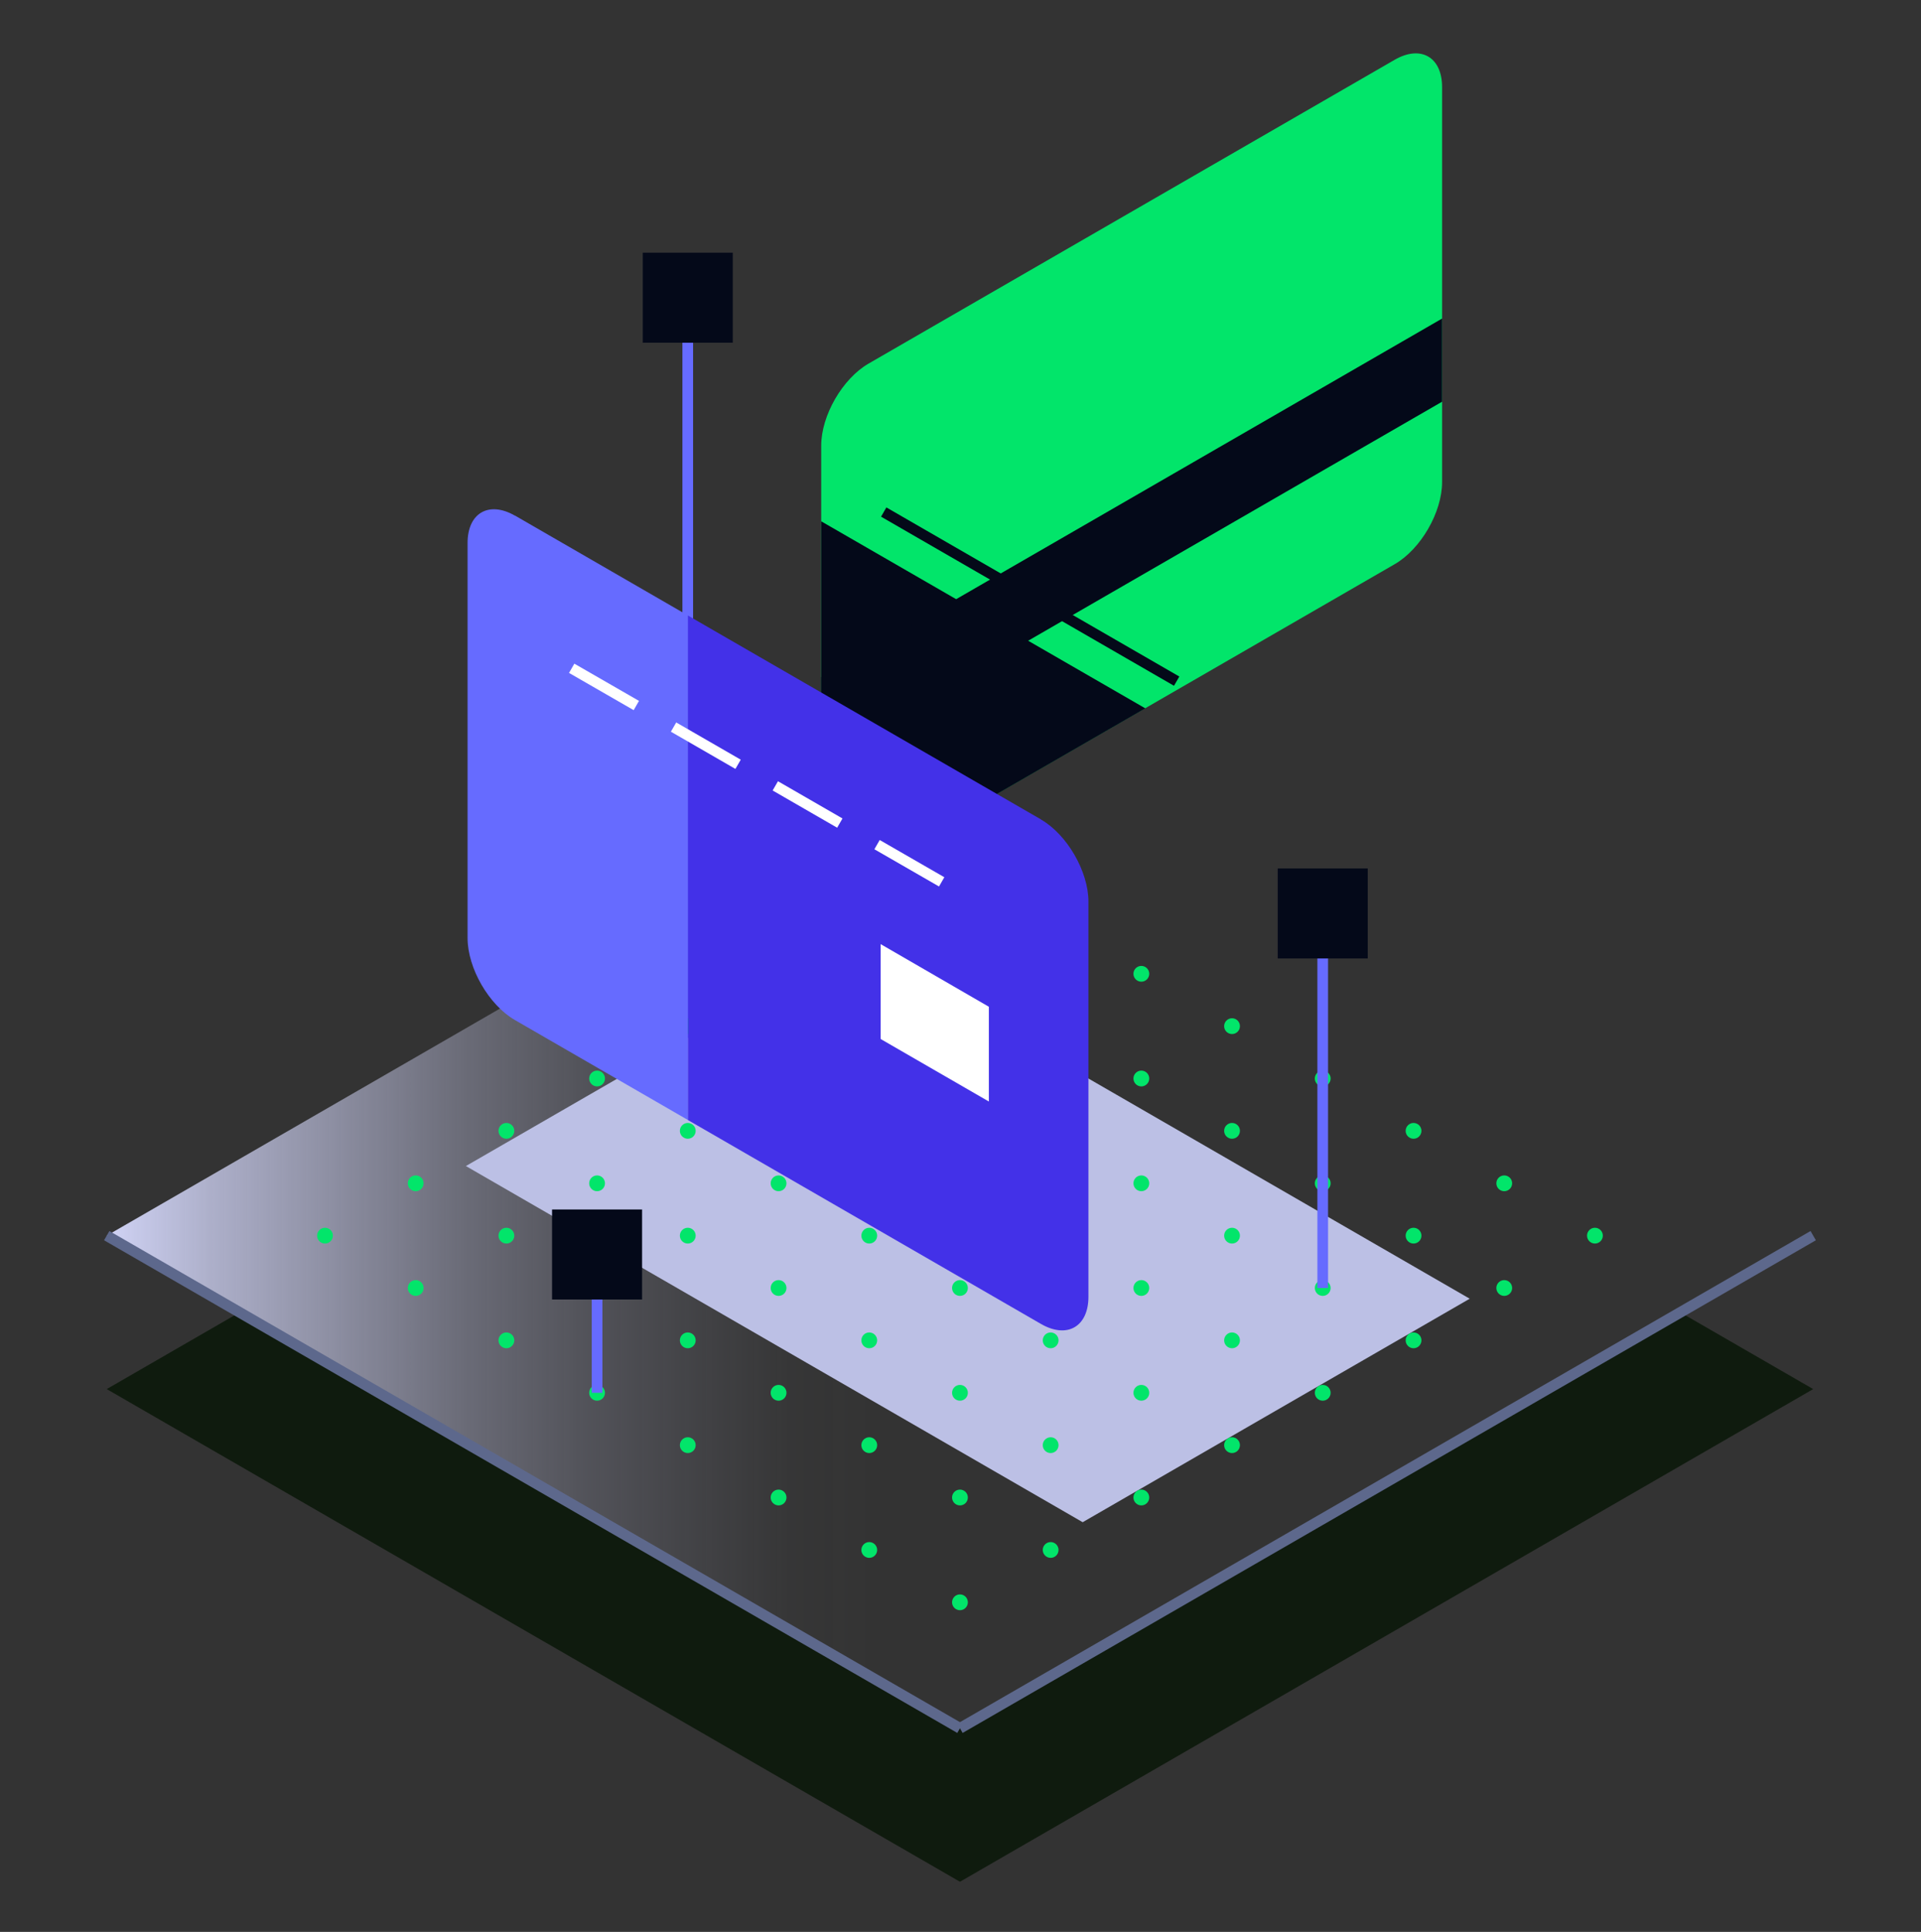 <svg width="180" height="181" viewBox="0 0 180 181" fill="none" xmlns="http://www.w3.org/2000/svg">
<rect x="0" y="0" width="180" height="181" fill="#333333" stroke="none"/>
<g id="Frame">
<g id="Group 47223">
<path id="Vector" d="M64.443 98.243V27.891" stroke="#666BFF" stroke-miterlimit="10"/>
<path id="Vector_2" d="M89.949 161.926L22.451 122.956L10 130.143L89.949 176.301L169.899 130.143L157.447 122.956L89.949 161.926Z" fill="#0F1B0E"/>
<path id="Vector_3" d="M89.949 69.609L10 115.767L89.949 161.925L169.899 115.767L89.949 69.609Z" fill="url(#paint0_linear_3535_3676)"/>
<path id="Vector_4" d="M79.93 88.308L43.654 109.246L101.449 142.615L137.714 121.676L79.93 88.308Z" fill="#BCC0E5"/>
<path id="Vector_5" d="M89.949 161.925L169.899 115.767" stroke="#5D688C" strokeLinecap="round" strokeLinejoin="round"/>
<path id="Vector_6" d="M10 115.767L89.949 161.925" stroke="#5D688C" strokeLinecap="round" strokeLinejoin="round"/>
<g id="Group">
<path id="Vector_7" d="M89.949 111.604C90.358 111.604 90.689 111.273 90.689 110.864C90.689 110.455 90.358 110.124 89.949 110.124C89.54 110.124 89.209 110.455 89.209 110.864C89.209 111.273 89.54 111.604 89.949 111.604Z" fill="#02E56A"/>
<path id="Vector_8" d="M98.447 116.508C98.856 116.508 99.187 116.176 99.187 115.768C99.187 115.359 98.856 115.028 98.447 115.028C98.038 115.028 97.707 115.359 97.707 115.768C97.707 116.176 98.038 116.508 98.447 116.508Z" fill="#02E56A"/>
<path id="Vector_9" d="M89.949 121.412C90.358 121.412 90.689 121.08 90.689 120.672C90.689 120.263 90.358 119.932 89.949 119.932C89.54 119.932 89.209 120.263 89.209 120.672C89.209 121.08 89.54 121.412 89.949 121.412Z" fill="#02E56A"/>
<path id="Vector_10" d="M106.945 121.412C107.354 121.412 107.685 121.08 107.685 120.672C107.685 120.263 107.354 119.932 106.945 119.932C106.536 119.932 106.205 120.263 106.205 120.672C106.205 121.08 106.536 121.412 106.945 121.412Z" fill="#02E56A"/>
<path id="Vector_11" d="M98.447 126.317C98.856 126.317 99.187 125.985 99.187 125.577C99.187 125.168 98.856 124.837 98.447 124.837C98.038 124.837 97.707 125.168 97.707 125.577C97.707 125.985 98.038 126.317 98.447 126.317Z" fill="#02E56A"/>
<path id="Vector_12" d="M89.949 131.231C90.358 131.231 90.689 130.9 90.689 130.491C90.689 130.082 90.358 129.751 89.949 129.751C89.54 129.751 89.209 130.082 89.209 130.491C89.209 130.9 89.54 131.231 89.949 131.231Z" fill="#02E56A"/>
<path id="Vector_13" d="M115.443 126.317C115.852 126.317 116.183 125.985 116.183 125.577C116.183 125.168 115.852 124.837 115.443 124.837C115.034 124.837 114.703 125.168 114.703 125.577C114.703 125.985 115.034 126.317 115.443 126.317Z" fill="#02E56A"/>
<path id="Vector_14" d="M106.945 131.231C107.354 131.231 107.685 130.9 107.685 130.491C107.685 130.082 107.354 129.751 106.945 129.751C106.536 129.751 106.205 130.082 106.205 130.491C106.205 130.9 106.536 131.231 106.945 131.231Z" fill="#02E56A"/>
<path id="Vector_15" d="M98.447 136.136C98.856 136.136 99.187 135.805 99.187 135.396C99.187 134.988 98.856 134.656 98.447 134.656C98.038 134.656 97.707 134.988 97.707 135.396C97.707 135.805 98.038 136.136 98.447 136.136Z" fill="#02E56A"/>
<path id="Vector_16" d="M89.949 141.04C90.358 141.04 90.689 140.709 90.689 140.3C90.689 139.892 90.358 139.56 89.949 139.56C89.54 139.56 89.209 139.892 89.209 140.3C89.209 140.709 89.54 141.04 89.949 141.04Z" fill="#02E56A"/>
<path id="Vector_17" d="M115.443 136.136C115.852 136.136 116.183 135.805 116.183 135.396C116.183 134.988 115.852 134.656 115.443 134.656C115.034 134.656 114.703 134.988 114.703 135.396C114.703 135.805 115.034 136.136 115.443 136.136Z" fill="#02E56A"/>
<path id="Vector_18" d="M106.945 141.04C107.354 141.04 107.685 140.709 107.685 140.3C107.685 139.892 107.354 139.56 106.945 139.56C106.536 139.56 106.205 139.892 106.205 140.3C106.205 140.709 106.536 141.04 106.945 141.04Z" fill="#02E56A"/>
<path id="Vector_19" d="M123.941 131.231C124.35 131.231 124.681 130.9 124.681 130.491C124.681 130.082 124.35 129.751 123.941 129.751C123.532 129.751 123.201 130.082 123.201 130.491C123.201 130.9 123.532 131.231 123.941 131.231Z" fill="#02E56A"/>
<path id="Vector_20" d="M98.447 145.955C98.856 145.955 99.187 145.624 99.187 145.215C99.187 144.807 98.856 144.476 98.447 144.476C98.038 144.476 97.707 144.807 97.707 145.215C97.707 145.624 98.038 145.955 98.447 145.955Z" fill="#02E56A"/>
<path id="Vector_21" d="M89.949 150.859C90.358 150.859 90.689 150.528 90.689 150.119C90.689 149.711 90.358 149.379 89.949 149.379C89.54 149.379 89.209 149.711 89.209 150.119C89.209 150.528 89.54 150.859 89.949 150.859Z" fill="#02E56A"/>
<path id="Vector_22" d="M81.451 116.508C81.859 116.508 82.191 116.176 82.191 115.768C82.191 115.359 81.859 115.028 81.451 115.028C81.042 115.028 80.711 115.359 80.711 115.768C80.711 116.176 81.042 116.508 81.451 116.508Z" fill="#02E56A"/>
<path id="Vector_23" d="M106.945 101.784C107.354 101.784 107.685 101.453 107.685 101.045C107.685 100.636 107.354 100.305 106.945 100.305C106.536 100.305 106.205 100.636 106.205 101.045C106.205 101.453 106.536 101.784 106.945 101.784Z" fill="#02E56A"/>
<path id="Vector_24" d="M115.443 106.689C115.852 106.689 116.183 106.357 116.183 105.949C116.183 105.54 115.852 105.209 115.443 105.209C115.034 105.209 114.703 105.54 114.703 105.949C114.703 106.357 115.034 106.689 115.443 106.689Z" fill="#02E56A"/>
<path id="Vector_25" d="M106.945 111.604C107.354 111.604 107.685 111.273 107.685 110.864C107.685 110.455 107.354 110.124 106.945 110.124C106.536 110.124 106.205 110.455 106.205 110.864C106.205 111.273 106.536 111.604 106.945 111.604Z" fill="#02E56A"/>
<path id="Vector_26" d="M123.941 111.604C124.35 111.604 124.681 111.273 124.681 110.864C124.681 110.455 124.35 110.124 123.941 110.124C123.532 110.124 123.201 110.455 123.201 110.864C123.201 111.273 123.532 111.604 123.941 111.604Z" fill="#02E56A"/>
<path id="Vector_27" d="M115.443 116.508C115.852 116.508 116.183 116.176 116.183 115.768C116.183 115.359 115.852 115.028 115.443 115.028C115.034 115.028 114.703 115.359 114.703 115.768C114.703 116.176 115.034 116.508 115.443 116.508Z" fill="#02E56A"/>
<path id="Vector_28" d="M132.451 116.508C132.859 116.508 133.191 116.176 133.191 115.768C133.191 115.359 132.859 115.028 132.451 115.028C132.042 115.028 131.711 115.359 131.711 115.768C131.711 116.176 132.042 116.508 132.451 116.508Z" fill="#02E56A"/>
<path id="Vector_29" d="M123.941 121.412C124.35 121.412 124.681 121.08 124.681 120.672C124.681 120.263 124.35 119.932 123.941 119.932C123.532 119.932 123.201 120.263 123.201 120.672C123.201 121.08 123.532 121.412 123.941 121.412Z" fill="#02E56A"/>
<path id="Vector_30" d="M132.451 126.317C132.859 126.317 133.191 125.985 133.191 125.577C133.191 125.168 132.859 124.837 132.451 124.837C132.042 124.837 131.711 125.168 131.711 125.577C131.711 125.985 132.042 126.317 132.451 126.317Z" fill="#02E56A"/>
<path id="Vector_31" d="M140.949 121.412C141.357 121.412 141.689 121.08 141.689 120.672C141.689 120.263 141.357 119.932 140.949 119.932C140.54 119.932 140.209 120.263 140.209 120.672C140.209 121.08 140.54 121.412 140.949 121.412Z" fill="#02E56A"/>
<path id="Vector_32" d="M98.447 106.689C98.856 106.689 99.187 106.357 99.187 105.949C99.187 105.54 98.856 105.209 98.447 105.209C98.038 105.209 97.707 105.54 97.707 105.949C97.707 106.357 98.038 106.689 98.447 106.689Z" fill="#02E56A"/>
<path id="Vector_33" d="M123.941 101.784C124.35 101.784 124.681 101.453 124.681 101.045C124.681 100.636 124.35 100.305 123.941 100.305C123.532 100.305 123.201 100.636 123.201 101.045C123.201 101.453 123.532 101.784 123.941 101.784Z" fill="#02E56A"/>
<path id="Vector_34" d="M132.451 106.689C132.859 106.689 133.191 106.357 133.191 105.949C133.191 105.54 132.859 105.209 132.451 105.209C132.042 105.209 131.711 105.54 131.711 105.949C131.711 106.357 132.042 106.689 132.451 106.689Z" fill="#02E56A"/>
<path id="Vector_35" d="M140.949 111.604C141.357 111.604 141.689 111.273 141.689 110.864C141.689 110.455 141.357 110.124 140.949 110.124C140.54 110.124 140.209 110.455 140.209 110.864C140.209 111.273 140.54 111.604 140.949 111.604Z" fill="#02E56A"/>
<path id="Vector_36" d="M149.447 116.508C149.856 116.508 150.187 116.176 150.187 115.768C150.187 115.359 149.856 115.028 149.447 115.028C149.038 115.028 148.707 115.359 148.707 115.768C148.707 116.176 149.038 116.508 149.447 116.508Z" fill="#02E56A"/>
<path id="Vector_37" d="M115.443 96.879C115.852 96.879 116.183 96.548 116.183 96.14C116.183 95.731 115.852 95.4 115.443 95.4C115.034 95.4 114.703 95.731 114.703 96.14C114.703 96.548 115.034 96.879 115.443 96.879Z" fill="#02E56A"/>
<path id="Vector_38" d="M72.953 121.412C73.361 121.412 73.693 121.08 73.693 120.672C73.693 120.263 73.361 119.932 72.953 119.932C72.544 119.932 72.213 120.263 72.213 120.672C72.213 121.08 72.544 121.412 72.953 121.412Z" fill="#02E56A"/>
<path id="Vector_39" d="M81.451 126.317C81.859 126.317 82.191 125.985 82.191 125.577C82.191 125.168 81.859 124.837 81.451 124.837C81.042 124.837 80.711 125.168 80.711 125.577C80.711 125.985 81.042 126.317 81.451 126.317Z" fill="#02E56A"/>
<path id="Vector_40" d="M64.445 126.317C64.854 126.317 65.185 125.985 65.185 125.577C65.185 125.168 64.854 124.837 64.445 124.837C64.036 124.837 63.705 125.168 63.705 125.577C63.705 125.985 64.036 126.317 64.445 126.317Z" fill="#02E56A"/>
<path id="Vector_41" d="M72.953 131.231C73.361 131.231 73.693 130.9 73.693 130.491C73.693 130.082 73.361 129.751 72.953 129.751C72.544 129.751 72.213 130.082 72.213 130.491C72.213 130.9 72.544 131.231 72.953 131.231Z" fill="#02E56A"/>
<path id="Vector_42" d="M81.451 136.136C81.859 136.136 82.191 135.805 82.191 135.396C82.191 134.988 81.859 134.656 81.451 134.656C81.042 134.656 80.711 134.988 80.711 135.396C80.711 135.805 81.042 136.136 81.451 136.136Z" fill="#02E56A"/>
<path id="Vector_43" d="M64.445 136.136C64.854 136.136 65.185 135.805 65.185 135.396C65.185 134.988 64.854 134.656 64.445 134.656C64.036 134.656 63.705 134.988 63.705 135.396C63.705 135.805 64.036 136.136 64.445 136.136Z" fill="#02E56A"/>
<path id="Vector_44" d="M72.953 141.04C73.361 141.04 73.693 140.709 73.693 140.3C73.693 139.892 73.361 139.56 72.953 139.56C72.544 139.56 72.213 139.892 72.213 140.3C72.213 140.709 72.544 141.04 72.953 141.04Z" fill="#02E56A"/>
<path id="Vector_45" d="M55.947 131.231C56.355 131.231 56.687 130.9 56.687 130.491C56.687 130.082 56.355 129.751 55.947 129.751C55.538 129.751 55.207 130.082 55.207 130.491C55.207 130.9 55.538 131.231 55.947 131.231Z" fill="#02E56A"/>
<path id="Vector_46" d="M81.451 145.955C81.859 145.955 82.191 145.624 82.191 145.215C82.191 144.807 81.859 144.476 81.451 144.476C81.042 144.476 80.711 144.807 80.711 145.215C80.711 145.624 81.042 145.955 81.451 145.955Z" fill="#02E56A"/>
<path id="Vector_47" d="M64.445 116.508C64.854 116.508 65.185 116.176 65.185 115.768C65.185 115.359 64.854 115.028 64.445 115.028C64.036 115.028 63.705 115.359 63.705 115.768C63.705 116.176 64.036 116.508 64.445 116.508Z" fill="#02E56A"/>
<path id="Vector_48" d="M55.947 121.412C56.355 121.412 56.687 121.08 56.687 120.672C56.687 120.263 56.355 119.932 55.947 119.932C55.538 119.932 55.207 120.263 55.207 120.672C55.207 121.08 55.538 121.412 55.947 121.412Z" fill="#02E56A"/>
<path id="Vector_49" d="M81.451 106.689C81.859 106.689 82.191 106.357 82.191 105.949C82.191 105.54 81.859 105.209 81.451 105.209C81.042 105.209 80.711 105.54 80.711 105.949C80.711 106.357 81.042 106.689 81.451 106.689Z" fill="#02E56A"/>
<path id="Vector_50" d="M72.953 111.604C73.361 111.604 73.693 111.273 73.693 110.864C73.693 110.455 73.361 110.124 72.953 110.124C72.544 110.124 72.213 110.455 72.213 110.864C72.213 111.273 72.544 111.604 72.953 111.604Z" fill="#02E56A"/>
<path id="Vector_51" d="M89.949 101.784C90.358 101.784 90.689 101.453 90.689 101.045C90.689 100.636 90.358 100.305 89.949 100.305C89.54 100.305 89.209 100.636 89.209 101.045C89.209 101.453 89.54 101.784 89.949 101.784Z" fill="#02E56A"/>
<path id="Vector_52" d="M47.449 126.317C47.858 126.317 48.189 125.985 48.189 125.577C48.189 125.168 47.858 124.837 47.449 124.837C47.04 124.837 46.709 125.168 46.709 125.577C46.709 125.985 47.04 126.317 47.449 126.317Z" fill="#02E56A"/>
<path id="Vector_53" d="M64.445 96.879C64.854 96.879 65.185 96.548 65.185 96.14C65.185 95.731 64.854 95.4 64.445 95.4C64.036 95.4 63.705 95.731 63.705 96.14C63.705 96.548 64.036 96.879 64.445 96.879Z" fill="#02E56A"/>
<path id="Vector_54" d="M55.947 101.784C56.355 101.784 56.687 101.453 56.687 101.045C56.687 100.636 56.355 100.305 55.947 100.305C55.538 100.305 55.207 100.636 55.207 101.045C55.207 101.453 55.538 101.784 55.947 101.784Z" fill="#02E56A"/>
<path id="Vector_55" d="M47.449 106.689C47.858 106.689 48.189 106.357 48.189 105.949C48.189 105.54 47.858 105.209 47.449 105.209C47.04 105.209 46.709 105.54 46.709 105.949C46.709 106.357 47.04 106.689 47.449 106.689Z" fill="#02E56A"/>
<path id="Vector_56" d="M38.951 111.604C39.359 111.604 39.691 111.273 39.691 110.864C39.691 110.455 39.359 110.124 38.951 110.124C38.542 110.124 38.211 110.455 38.211 110.864C38.211 111.273 38.542 111.604 38.951 111.604Z" fill="#02E56A"/>
<path id="Vector_57" d="M64.445 106.689C64.854 106.689 65.185 106.357 65.185 105.949C65.185 105.54 64.854 105.209 64.445 105.209C64.036 105.209 63.705 105.54 63.705 105.949C63.705 106.357 64.036 106.689 64.445 106.689Z" fill="#02E56A"/>
<path id="Vector_58" d="M55.947 111.604C56.355 111.604 56.687 111.273 56.687 110.864C56.687 110.455 56.355 110.124 55.947 110.124C55.538 110.124 55.207 110.455 55.207 110.864C55.207 111.273 55.538 111.604 55.947 111.604Z" fill="#02E56A"/>
<path id="Vector_59" d="M72.953 101.784C73.361 101.784 73.693 101.453 73.693 101.045C73.693 100.636 73.361 100.305 72.953 100.305C72.544 100.305 72.213 100.636 72.213 101.045C72.213 101.453 72.544 101.784 72.953 101.784Z" fill="#02E56A"/>
<path id="Vector_60" d="M47.449 116.508C47.858 116.508 48.189 116.176 48.189 115.768C48.189 115.359 47.858 115.028 47.449 115.028C47.04 115.028 46.709 115.359 46.709 115.768C46.709 116.176 47.04 116.508 47.449 116.508Z" fill="#02E56A"/>
<path id="Vector_61" d="M38.951 121.412C39.359 121.412 39.691 121.08 39.691 120.672C39.691 120.263 39.359 119.932 38.951 119.932C38.542 119.932 38.211 120.263 38.211 120.672C38.211 121.08 38.542 121.412 38.951 121.412Z" fill="#02E56A"/>
<path id="Vector_62" d="M98.447 96.879C98.856 96.879 99.187 96.548 99.187 96.14C99.187 95.731 98.856 95.4 98.447 95.4C98.038 95.4 97.707 95.731 97.707 96.14C97.707 96.548 98.038 96.879 98.447 96.879Z" fill="#02E56A"/>
<path id="Vector_63" d="M81.451 87.06C81.859 87.06 82.191 86.729 82.191 86.32C82.191 85.912 81.859 85.58 81.451 85.58C81.042 85.58 80.711 85.912 80.711 86.32C80.711 86.729 81.042 87.06 81.451 87.06Z" fill="#02E56A"/>
<path id="Vector_64" d="M72.953 91.975C73.361 91.975 73.693 91.644 73.693 91.236C73.693 90.827 73.361 90.496 72.953 90.496C72.544 90.496 72.213 90.827 72.213 91.236C72.213 91.644 72.544 91.975 72.953 91.975Z" fill="#02E56A"/>
<path id="Vector_65" d="M81.451 96.879C81.859 96.879 82.191 96.548 82.191 96.14C82.191 95.731 81.859 95.4 81.451 95.4C81.042 95.4 80.711 95.731 80.711 96.14C80.711 96.548 81.042 96.879 81.451 96.879Z" fill="#02E56A"/>
<path id="Vector_66" d="M89.949 91.975C90.358 91.975 90.689 91.644 90.689 91.236C90.689 90.827 90.358 90.496 89.949 90.496C89.54 90.496 89.209 90.827 89.209 91.236C89.209 91.644 89.54 91.975 89.949 91.975Z" fill="#02E56A"/>
<path id="Vector_67" d="M106.945 91.975C107.354 91.975 107.685 91.644 107.685 91.236C107.685 90.827 107.354 90.496 106.945 90.496C106.536 90.496 106.205 90.827 106.205 91.236C106.205 91.644 106.536 91.975 106.945 91.975Z" fill="#02E56A"/>
<path id="Vector_68" d="M89.949 82.156C90.358 82.156 90.689 81.825 90.689 81.416C90.689 81.007 90.358 80.676 89.949 80.676C89.54 80.676 89.209 81.007 89.209 81.416C89.209 81.825 89.54 82.156 89.949 82.156Z" fill="#02E56A"/>
<path id="Vector_69" d="M98.447 87.06C98.856 87.06 99.187 86.729 99.187 86.32C99.187 85.912 98.856 85.58 98.447 85.58C98.038 85.58 97.707 85.912 97.707 86.32C97.707 86.729 98.038 87.06 98.447 87.06Z" fill="#02E56A"/>
<path id="Vector_70" d="M30.453 116.508C30.861 116.508 31.193 116.176 31.193 115.768C31.193 115.359 30.861 115.028 30.453 115.028C30.044 115.028 29.713 115.359 29.713 115.768C29.713 116.176 30.044 116.508 30.453 116.508Z" fill="#02E56A"/>
</g>
<g id="Group_2">
<path id="Vector_71" d="M130.686 5.6C133.127 4.194 135.125 5.346 135.125 8.157V45.173C135.125 47.995 133.127 51.451 130.686 52.857L81.388 81.321C78.947 82.727 76.949 81.575 76.949 78.763V41.748C76.949 38.926 78.947 35.47 81.388 34.064L130.686 5.6Z" fill="#02E56A"/>
<path id="Vector_72" d="M76.949 48.841V78.774C76.949 81.596 78.947 82.748 81.388 81.332L107.316 66.365L76.949 48.841Z" fill="#040919"/>
<path id="Vector_73" d="M135.125 29.846L76.949 63.437V71.226L135.125 37.636V29.846Z" fill="#040919"/>
<g id="Group_3">
<path id="Vector_74" d="M97.549 76.776L64.455 57.666V104.934L97.549 124.044C99.99 125.45 101.988 124.298 101.988 121.486V84.471C101.988 81.649 99.99 78.193 97.549 76.787V76.776Z" fill="#4331E8"/>
<path id="Vector_75" d="M48.252 48.312C45.81 46.907 43.812 48.059 43.812 50.87V87.885C43.812 90.708 45.81 94.164 48.252 95.57L64.445 104.924V57.656L48.252 48.302V48.312Z" fill="#666BFF"/>
</g>
<path id="Vector_76" d="M82.805 47.973L110.254 63.817" stroke="#040919" stroke-miterlimit="10" strokeLinecap="round"/>
<path id="Vector_77" d="M82.519 88.455L92.656 94.322V103.2L82.519 97.344V88.455Z" fill="white"/>
<path id="Vector_78" d="M53.568 62.612L59.625 66.1" stroke="white" stroke-miterlimit="10"/>
<path id="Vector_79" d="M63.113 68.119L69.159 71.607" stroke="white" stroke-miterlimit="10"/>
<path id="Vector_80" d="M72.647 73.627L78.692 77.115" stroke="white" stroke-miterlimit="10"/>
<path id="Vector_81" d="M82.18 79.133L88.236 82.621" stroke="white" stroke-miterlimit="10"/>
</g>
<path id="Vector_82" d="M123.941 120.672V85.581" stroke="#666BFF" stroke-miterlimit="10"/>
<path id="Vector_83" d="M55.947 130.491V117.532" stroke="#666BFF" stroke-miterlimit="10"/>
<path id="Vector_84" d="M60.163 113.316H51.728V121.75H60.163V113.316Z" fill="#040919"/>
<path id="Vector_85" d="M128.159 81.363H119.725V89.798H128.159V81.363Z" fill="#040919"/>
<path id="Vector_86" d="M68.661 23.674H60.227V32.108H68.661V23.674Z" fill="#040919"/>
</g>
</g>
<defs>
<linearGradient id="paint0_linear_3535_3676" x1="10" y1="115.767" x2="169.899" y2="115.767" gradientUnits="userSpaceOnUse">
<stop stop-color="#D0D3F5"/>
<stop offset="0.06" stop-color="#D0D3F5" stop-opacity="0.78"/>
<stop offset="0.14" stop-color="#D0D3F5" stop-opacity="0.55"/>
<stop offset="0.21" stop-color="#D0D3F5" stop-opacity="0.35"/>
<stop offset="0.28" stop-color="#D0D3F5" stop-opacity="0.2"/>
<stop offset="0.35" stop-color="#D0D3F5" stop-opacity="0.09"/>
<stop offset="0.4" stop-color="#D0D3F5" stop-opacity="0.02"/>
<stop offset="0.45" stop-color="#D0D3F5" stop-opacity="0"/>
</linearGradient>
</defs>
</svg>
